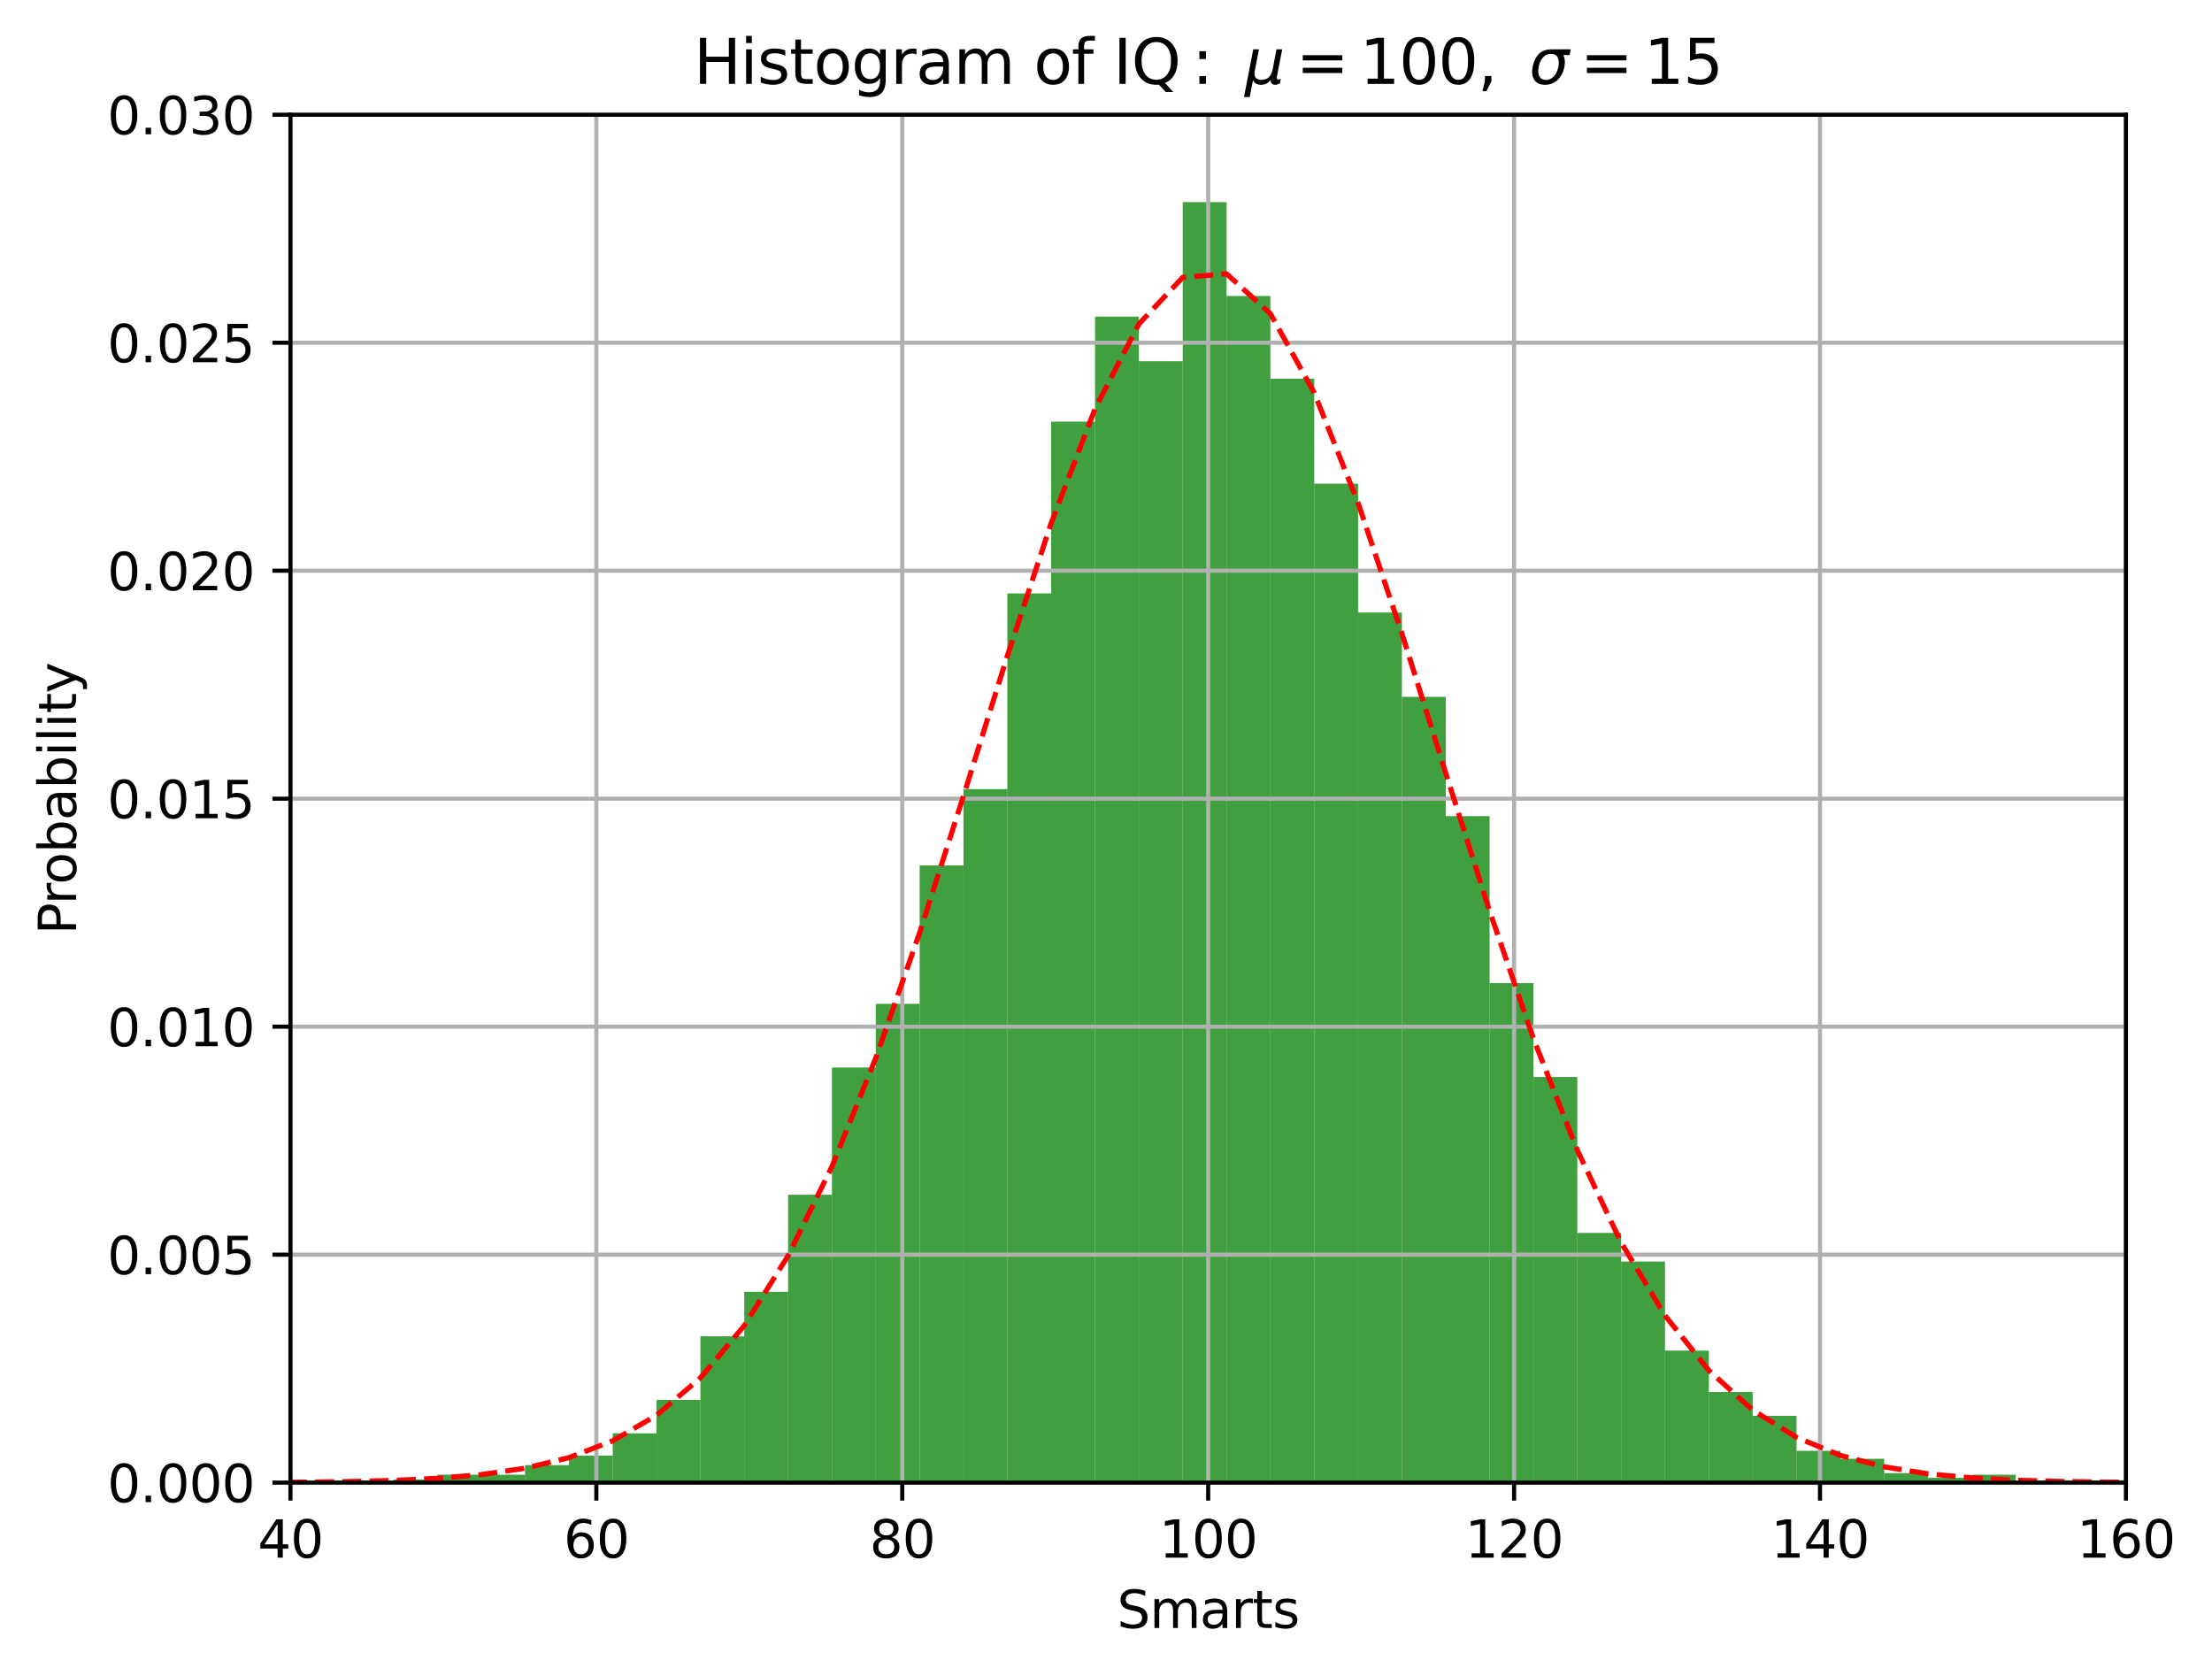 <?xml version="1.0" encoding="utf-8" standalone="no"?>
<!DOCTYPE svg PUBLIC "-//W3C//DTD SVG 1.1//EN"
  "http://www.w3.org/Graphics/SVG/1.1/DTD/svg11.dtd">
<svg xmlns:xlink="http://www.w3.org/1999/xlink" width="430.37pt" height="325.988pt" viewBox="0 0 430.37 325.988" xmlns="http://www.w3.org/2000/svg" version="1.1">
 <defs>
  <style type="text/css">*{stroke-linejoin: round; stroke-linecap: butt}</style>
 </defs>
 <g id="figure_1">
  <g id="patch_1">
   <path d="M 0 325.988 
L 430.37 325.988 
L 430.37 0 
L 0 0 
z
" style="fill: #ffffff"/>
  </g>
  <g id="axes_1">
   <g id="patch_2">
    <path d="M 56.506 288.432 
L 413.626 288.432 
L 413.626 22.32 
L 56.506 22.32 
z
" style="fill: #ffffff"/>
   </g>
   <g id="patch_3">
    <path d="M 8.316 288.432 
L 16.846 288.432 
L 16.846 288.123 
L 8.316 288.123 
z
" clip-path="url(#pd80fd04db5)" style="fill: #008000; opacity: 0.75"/>
   </g>
   <g id="patch_4">
    <path d="M 16.846 288.432 
L 25.377 288.432 
L 25.377 288.432 
L 16.846 288.432 
z
" clip-path="url(#pd80fd04db5)" style="fill: #008000; opacity: 0.75"/>
   </g>
   <g id="patch_5">
    <path d="M 25.377 288.432 
L 33.907 288.432 
L 33.907 288.432 
L 25.377 288.432 
z
" clip-path="url(#pd80fd04db5)" style="fill: #008000; opacity: 0.75"/>
   </g>
   <g id="patch_6">
    <path d="M 33.907 288.432 
L 42.438 288.432 
L 42.438 288.432 
L 33.907 288.432 
z
" clip-path="url(#pd80fd04db5)" style="fill: #008000; opacity: 0.75"/>
   </g>
   <g id="patch_7">
    <path d="M 42.438 288.432 
L 50.968 288.432 
L 50.968 288.432 
L 42.438 288.432 
z
" clip-path="url(#pd80fd04db5)" style="fill: #008000; opacity: 0.75"/>
   </g>
   <g id="patch_8">
    <path d="M 50.968 288.432 
L 59.499 288.432 
L 59.499 288.123 
L 50.968 288.123 
z
" clip-path="url(#pd80fd04db5)" style="fill: #008000; opacity: 0.75"/>
   </g>
   <g id="patch_9">
    <path d="M 59.499 288.432 
L 68.029 288.432 
L 68.029 288.432 
L 59.499 288.432 
z
" clip-path="url(#pd80fd04db5)" style="fill: #008000; opacity: 0.75"/>
   </g>
   <g id="patch_10">
    <path d="M 68.029 288.432 
L 76.56 288.432 
L 76.56 288.123 
L 68.029 288.123 
z
" clip-path="url(#pd80fd04db5)" style="fill: #008000; opacity: 0.75"/>
   </g>
   <g id="patch_11">
    <path d="M 76.56 288.432 
L 85.09 288.432 
L 85.09 287.813 
L 76.56 287.813 
z
" clip-path="url(#pd80fd04db5)" style="fill: #008000; opacity: 0.75"/>
   </g>
   <g id="patch_12">
    <path d="M 85.09 288.432 
L 93.621 288.432 
L 93.621 286.885 
L 85.09 286.885 
z
" clip-path="url(#pd80fd04db5)" style="fill: #008000; opacity: 0.75"/>
   </g>
   <g id="patch_13">
    <path d="M 93.621 288.432 
L 102.151 288.432 
L 102.151 286.885 
L 93.621 286.885 
z
" clip-path="url(#pd80fd04db5)" style="fill: #008000; opacity: 0.75"/>
   </g>
   <g id="patch_14">
    <path d="M 102.151 288.432 
L 110.682 288.432 
L 110.682 285.028 
L 102.151 285.028 
z
" clip-path="url(#pd80fd04db5)" style="fill: #008000; opacity: 0.75"/>
   </g>
   <g id="patch_15">
    <path d="M 110.682 288.432 
L 119.212 288.432 
L 119.212 283.171 
L 110.682 283.171 
z
" clip-path="url(#pd80fd04db5)" style="fill: #008000; opacity: 0.75"/>
   </g>
   <g id="patch_16">
    <path d="M 119.212 288.432 
L 127.743 288.432 
L 127.743 278.839 
L 119.212 278.839 
z
" clip-path="url(#pd80fd04db5)" style="fill: #008000; opacity: 0.75"/>
   </g>
   <g id="patch_17">
    <path d="M 127.743 288.432 
L 136.273 288.432 
L 136.273 272.34 
L 127.743 272.34 
z
" clip-path="url(#pd80fd04db5)" style="fill: #008000; opacity: 0.75"/>
   </g>
   <g id="patch_18">
    <path d="M 136.273 288.432 
L 144.804 288.432 
L 144.804 259.962 
L 136.273 259.962 
z
" clip-path="url(#pd80fd04db5)" style="fill: #008000; opacity: 0.75"/>
   </g>
   <g id="patch_19">
    <path d="M 144.804 288.432 
L 153.334 288.432 
L 153.334 251.297 
L 144.804 251.297 
z
" clip-path="url(#pd80fd04db5)" style="fill: #008000; opacity: 0.75"/>
   </g>
   <g id="patch_20">
    <path d="M 153.334 288.432 
L 161.865 288.432 
L 161.865 232.42 
L 153.334 232.42 
z
" clip-path="url(#pd80fd04db5)" style="fill: #008000; opacity: 0.75"/>
   </g>
   <g id="patch_21">
    <path d="M 161.865 288.432 
L 170.395 288.432 
L 170.395 207.664 
L 161.865 207.664 
z
" clip-path="url(#pd80fd04db5)" style="fill: #008000; opacity: 0.75"/>
   </g>
   <g id="patch_22">
    <path d="M 170.395 288.432 
L 178.926 288.432 
L 178.926 195.285 
L 170.395 195.285 
z
" clip-path="url(#pd80fd04db5)" style="fill: #008000; opacity: 0.75"/>
   </g>
   <g id="patch_23">
    <path d="M 178.926 288.432 
L 187.456 288.432 
L 187.456 168.363 
L 178.926 168.363 
z
" clip-path="url(#pd80fd04db5)" style="fill: #008000; opacity: 0.75"/>
   </g>
   <g id="patch_24">
    <path d="M 187.456 288.432 
L 195.987 288.432 
L 195.987 153.509 
L 187.456 153.509 
z
" clip-path="url(#pd80fd04db5)" style="fill: #008000; opacity: 0.75"/>
   </g>
   <g id="patch_25">
    <path d="M 195.987 288.432 
L 204.517 288.432 
L 204.517 115.445 
L 195.987 115.445 
z
" clip-path="url(#pd80fd04db5)" style="fill: #008000; opacity: 0.75"/>
   </g>
   <g id="patch_26">
    <path d="M 204.517 288.432 
L 213.048 288.432 
L 213.048 82.024 
L 204.517 82.024 
z
" clip-path="url(#pd80fd04db5)" style="fill: #008000; opacity: 0.75"/>
   </g>
   <g id="patch_27">
    <path d="M 213.048 288.432 
L 221.578 288.432 
L 221.578 61.6 
L 213.048 61.6 
z
" clip-path="url(#pd80fd04db5)" style="fill: #008000; opacity: 0.75"/>
   </g>
   <g id="patch_28">
    <path d="M 221.578 288.432 
L 230.109 288.432 
L 230.109 70.265 
L 221.578 70.265 
z
" clip-path="url(#pd80fd04db5)" style="fill: #008000; opacity: 0.75"/>
   </g>
   <g id="patch_29">
    <path d="M 230.109 288.432 
L 238.64 288.432 
L 238.64 39.319 
L 230.109 39.319 
z
" clip-path="url(#pd80fd04db5)" style="fill: #008000; opacity: 0.75"/>
   </g>
   <g id="patch_30">
    <path d="M 238.64 288.432 
L 247.17 288.432 
L 247.17 57.577 
L 238.64 57.577 
z
" clip-path="url(#pd80fd04db5)" style="fill: #008000; opacity: 0.75"/>
   </g>
   <g id="patch_31">
    <path d="M 247.17 288.432 
L 255.701 288.432 
L 255.701 73.669 
L 247.17 73.669 
z
" clip-path="url(#pd80fd04db5)" style="fill: #008000; opacity: 0.75"/>
   </g>
   <g id="patch_32">
    <path d="M 255.701 288.432 
L 264.231 288.432 
L 264.231 94.093 
L 255.701 94.093 
z
" clip-path="url(#pd80fd04db5)" style="fill: #008000; opacity: 0.75"/>
   </g>
   <g id="patch_33">
    <path d="M 264.231 288.432 
L 272.762 288.432 
L 272.762 119.159 
L 264.231 119.159 
z
" clip-path="url(#pd80fd04db5)" style="fill: #008000; opacity: 0.75"/>
   </g>
   <g id="patch_34">
    <path d="M 272.762 288.432 
L 281.292 288.432 
L 281.292 135.56 
L 272.762 135.56 
z
" clip-path="url(#pd80fd04db5)" style="fill: #008000; opacity: 0.75"/>
   </g>
   <g id="patch_35">
    <path d="M 281.292 288.432 
L 289.823 288.432 
L 289.823 158.769 
L 281.292 158.769 
z
" clip-path="url(#pd80fd04db5)" style="fill: #008000; opacity: 0.75"/>
   </g>
   <g id="patch_36">
    <path d="M 289.823 288.432 
L 298.353 288.432 
L 298.353 191.262 
L 289.823 191.262 
z
" clip-path="url(#pd80fd04db5)" style="fill: #008000; opacity: 0.75"/>
   </g>
   <g id="patch_37">
    <path d="M 298.353 288.432 
L 306.884 288.432 
L 306.884 209.52 
L 298.353 209.52 
z
" clip-path="url(#pd80fd04db5)" style="fill: #008000; opacity: 0.75"/>
   </g>
   <g id="patch_38">
    <path d="M 306.884 288.432 
L 315.414 288.432 
L 315.414 239.847 
L 306.884 239.847 
z
" clip-path="url(#pd80fd04db5)" style="fill: #008000; opacity: 0.75"/>
   </g>
   <g id="patch_39">
    <path d="M 315.414 288.432 
L 323.945 288.432 
L 323.945 245.417 
L 315.414 245.417 
z
" clip-path="url(#pd80fd04db5)" style="fill: #008000; opacity: 0.75"/>
   </g>
   <g id="patch_40">
    <path d="M 323.945 288.432 
L 332.475 288.432 
L 332.475 262.747 
L 323.945 262.747 
z
" clip-path="url(#pd80fd04db5)" style="fill: #008000; opacity: 0.75"/>
   </g>
   <g id="patch_41">
    <path d="M 332.475 288.432 
L 341.006 288.432 
L 341.006 270.793 
L 332.475 270.793 
z
" clip-path="url(#pd80fd04db5)" style="fill: #008000; opacity: 0.75"/>
   </g>
   <g id="patch_42">
    <path d="M 341.006 288.432 
L 349.536 288.432 
L 349.536 275.435 
L 341.006 275.435 
z
" clip-path="url(#pd80fd04db5)" style="fill: #008000; opacity: 0.75"/>
   </g>
   <g id="patch_43">
    <path d="M 349.536 288.432 
L 358.067 288.432 
L 358.067 282.243 
L 349.536 282.243 
z
" clip-path="url(#pd80fd04db5)" style="fill: #008000; opacity: 0.75"/>
   </g>
   <g id="patch_44">
    <path d="M 358.067 288.432 
L 366.597 288.432 
L 366.597 283.79 
L 358.067 283.79 
z
" clip-path="url(#pd80fd04db5)" style="fill: #008000; opacity: 0.75"/>
   </g>
   <g id="patch_45">
    <path d="M 366.597 288.432 
L 375.128 288.432 
L 375.128 286.575 
L 366.597 286.575 
z
" clip-path="url(#pd80fd04db5)" style="fill: #008000; opacity: 0.75"/>
   </g>
   <g id="patch_46">
    <path d="M 375.128 288.432 
L 383.658 288.432 
L 383.658 287.504 
L 375.128 287.504 
z
" clip-path="url(#pd80fd04db5)" style="fill: #008000; opacity: 0.75"/>
   </g>
   <g id="patch_47">
    <path d="M 383.658 288.432 
L 392.189 288.432 
L 392.189 286.885 
L 383.658 286.885 
z
" clip-path="url(#pd80fd04db5)" style="fill: #008000; opacity: 0.75"/>
   </g>
   <g id="patch_48">
    <path d="M 392.189 288.432 
L 400.719 288.432 
L 400.719 288.432 
L 392.189 288.432 
z
" clip-path="url(#pd80fd04db5)" style="fill: #008000; opacity: 0.75"/>
   </g>
   <g id="patch_49">
    <path d="M 400.719 288.432 
L 409.25 288.432 
L 409.25 288.123 
L 400.719 288.123 
z
" clip-path="url(#pd80fd04db5)" style="fill: #008000; opacity: 0.75"/>
   </g>
   <g id="patch_50">
    <path d="M 409.25 288.432 
L 417.78 288.432 
L 417.78 288.432 
L 409.25 288.432 
z
" clip-path="url(#pd80fd04db5)" style="fill: #008000; opacity: 0.75"/>
   </g>
   <g id="patch_51">
    <path d="M 417.78 288.432 
L 426.311 288.432 
L 426.311 288.432 
L 417.78 288.432 
z
" clip-path="url(#pd80fd04db5)" style="fill: #008000; opacity: 0.75"/>
   </g>
   <g id="patch_52">
    <path d="M 426.311 288.432 
L 434.841 288.432 
L 434.841 288.123 
L 426.311 288.123 
z
" clip-path="url(#pd80fd04db5)" style="fill: #008000; opacity: 0.75"/>
   </g>
   <g id="matplotlib.axis_1">
    <g id="xtick_1">
     <g id="line2d_1">
      <path d="M 56.506 288.432 
L 56.506 22.32 
" clip-path="url(#pd80fd04db5)" style="fill: none; stroke: #b0b0b0; stroke-width: 0.8; stroke-linecap: square"/>
     </g>
     <g id="line2d_2">
      <defs>
       <path id="mbbddb36367" d="M 0 0 
L 0 3.5 
" style="stroke: #000000; stroke-width: 0.8"/>
      </defs>
      <g>
       <use xlink:href="#mbbddb36367" x="56.506" y="288.432" style="stroke: #000000; stroke-width: 0.8"/>
      </g>
     </g>
     <g id="text_1">
      <!-- 40 -->
      <g transform="translate(50.144 303.03) scale(0.1 -0.1)">
       <defs>
        <path id="DejaVuSans-34" d="M 2419 4116 
L 825 1625 
L 2419 1625 
L 2419 4116 
z
M 2253 4666 
L 3047 4666 
L 3047 1625 
L 3713 1625 
L 3713 1100 
L 3047 1100 
L 3047 0 
L 2419 0 
L 2419 1100 
L 313 1100 
L 313 1709 
L 2253 4666 
z
" transform="scale(0.016)"/>
        <path id="DejaVuSans-30" d="M 2034 4250 
Q 1547 4250 1301 3770 
Q 1056 3291 1056 2328 
Q 1056 1369 1301 889 
Q 1547 409 2034 409 
Q 2525 409 2770 889 
Q 3016 1369 3016 2328 
Q 3016 3291 2770 3770 
Q 2525 4250 2034 4250 
z
M 2034 4750 
Q 2819 4750 3233 4129 
Q 3647 3509 3647 2328 
Q 3647 1150 3233 529 
Q 2819 -91 2034 -91 
Q 1250 -91 836 529 
Q 422 1150 422 2328 
Q 422 3509 836 4129 
Q 1250 4750 2034 4750 
z
" transform="scale(0.016)"/>
       </defs>
       <use xlink:href="#DejaVuSans-34"/>
       <use xlink:href="#DejaVuSans-30" x="63.623"/>
      </g>
     </g>
    </g>
    <g id="xtick_2">
     <g id="line2d_3">
      <path d="M 116.026 288.432 
L 116.026 22.32 
" clip-path="url(#pd80fd04db5)" style="fill: none; stroke: #b0b0b0; stroke-width: 0.8; stroke-linecap: square"/>
     </g>
     <g id="line2d_4">
      <g>
       <use xlink:href="#mbbddb36367" x="116.026" y="288.432" style="stroke: #000000; stroke-width: 0.8"/>
      </g>
     </g>
     <g id="text_2">
      <!-- 60 -->
      <g transform="translate(109.664 303.03) scale(0.1 -0.1)">
       <defs>
        <path id="DejaVuSans-36" d="M 2113 2584 
Q 1688 2584 1439 2293 
Q 1191 2003 1191 1497 
Q 1191 994 1439 701 
Q 1688 409 2113 409 
Q 2538 409 2786 701 
Q 3034 994 3034 1497 
Q 3034 2003 2786 2293 
Q 2538 2584 2113 2584 
z
M 3366 4563 
L 3366 3988 
Q 3128 4100 2886 4159 
Q 2644 4219 2406 4219 
Q 1781 4219 1451 3797 
Q 1122 3375 1075 2522 
Q 1259 2794 1537 2939 
Q 1816 3084 2150 3084 
Q 2853 3084 3261 2657 
Q 3669 2231 3669 1497 
Q 3669 778 3244 343 
Q 2819 -91 2113 -91 
Q 1303 -91 875 529 
Q 447 1150 447 2328 
Q 447 3434 972 4092 
Q 1497 4750 2381 4750 
Q 2619 4750 2861 4703 
Q 3103 4656 3366 4563 
z
" transform="scale(0.016)"/>
       </defs>
       <use xlink:href="#DejaVuSans-36"/>
       <use xlink:href="#DejaVuSans-30" x="63.623"/>
      </g>
     </g>
    </g>
    <g id="xtick_3">
     <g id="line2d_5">
      <path d="M 175.546 288.432 
L 175.546 22.32 
" clip-path="url(#pd80fd04db5)" style="fill: none; stroke: #b0b0b0; stroke-width: 0.8; stroke-linecap: square"/>
     </g>
     <g id="line2d_6">
      <g>
       <use xlink:href="#mbbddb36367" x="175.546" y="288.432" style="stroke: #000000; stroke-width: 0.8"/>
      </g>
     </g>
     <g id="text_3">
      <!-- 80 -->
      <g transform="translate(169.184 303.03) scale(0.1 -0.1)">
       <defs>
        <path id="DejaVuSans-38" d="M 2034 2216 
Q 1584 2216 1326 1975 
Q 1069 1734 1069 1313 
Q 1069 891 1326 650 
Q 1584 409 2034 409 
Q 2484 409 2743 651 
Q 3003 894 3003 1313 
Q 3003 1734 2745 1975 
Q 2488 2216 2034 2216 
z
M 1403 2484 
Q 997 2584 770 2862 
Q 544 3141 544 3541 
Q 544 4100 942 4425 
Q 1341 4750 2034 4750 
Q 2731 4750 3128 4425 
Q 3525 4100 3525 3541 
Q 3525 3141 3298 2862 
Q 3072 2584 2669 2484 
Q 3125 2378 3379 2068 
Q 3634 1759 3634 1313 
Q 3634 634 3220 271 
Q 2806 -91 2034 -91 
Q 1263 -91 848 271 
Q 434 634 434 1313 
Q 434 1759 690 2068 
Q 947 2378 1403 2484 
z
M 1172 3481 
Q 1172 3119 1398 2916 
Q 1625 2713 2034 2713 
Q 2441 2713 2670 2916 
Q 2900 3119 2900 3481 
Q 2900 3844 2670 4047 
Q 2441 4250 2034 4250 
Q 1625 4250 1398 4047 
Q 1172 3844 1172 3481 
z
" transform="scale(0.016)"/>
       </defs>
       <use xlink:href="#DejaVuSans-38"/>
       <use xlink:href="#DejaVuSans-30" x="63.623"/>
      </g>
     </g>
    </g>
    <g id="xtick_4">
     <g id="line2d_7">
      <path d="M 235.066 288.432 
L 235.066 22.32 
" clip-path="url(#pd80fd04db5)" style="fill: none; stroke: #b0b0b0; stroke-width: 0.8; stroke-linecap: square"/>
     </g>
     <g id="line2d_8">
      <g>
       <use xlink:href="#mbbddb36367" x="235.066" y="288.432" style="stroke: #000000; stroke-width: 0.8"/>
      </g>
     </g>
     <g id="text_4">
      <!-- 100 -->
      <g transform="translate(225.523 303.03) scale(0.1 -0.1)">
       <defs>
        <path id="DejaVuSans-31" d="M 794 531 
L 1825 531 
L 1825 4091 
L 703 3866 
L 703 4441 
L 1819 4666 
L 2450 4666 
L 2450 531 
L 3481 531 
L 3481 0 
L 794 0 
L 794 531 
z
" transform="scale(0.016)"/>
       </defs>
       <use xlink:href="#DejaVuSans-31"/>
       <use xlink:href="#DejaVuSans-30" x="63.623"/>
       <use xlink:href="#DejaVuSans-30" x="127.246"/>
      </g>
     </g>
    </g>
    <g id="xtick_5">
     <g id="line2d_9">
      <path d="M 294.586 288.432 
L 294.586 22.32 
" clip-path="url(#pd80fd04db5)" style="fill: none; stroke: #b0b0b0; stroke-width: 0.8; stroke-linecap: square"/>
     </g>
     <g id="line2d_10">
      <g>
       <use xlink:href="#mbbddb36367" x="294.586" y="288.432" style="stroke: #000000; stroke-width: 0.8"/>
      </g>
     </g>
     <g id="text_5">
      <!-- 120 -->
      <g transform="translate(285.043 303.03) scale(0.1 -0.1)">
       <defs>
        <path id="DejaVuSans-32" d="M 1228 531 
L 3431 531 
L 3431 0 
L 469 0 
L 469 531 
Q 828 903 1448 1529 
Q 2069 2156 2228 2338 
Q 2531 2678 2651 2914 
Q 2772 3150 2772 3378 
Q 2772 3750 2511 3984 
Q 2250 4219 1831 4219 
Q 1534 4219 1204 4116 
Q 875 4013 500 3803 
L 500 4441 
Q 881 4594 1212 4672 
Q 1544 4750 1819 4750 
Q 2544 4750 2975 4387 
Q 3406 4025 3406 3419 
Q 3406 3131 3298 2873 
Q 3191 2616 2906 2266 
Q 2828 2175 2409 1742 
Q 1991 1309 1228 531 
z
" transform="scale(0.016)"/>
       </defs>
       <use xlink:href="#DejaVuSans-31"/>
       <use xlink:href="#DejaVuSans-32" x="63.623"/>
       <use xlink:href="#DejaVuSans-30" x="127.246"/>
      </g>
     </g>
    </g>
    <g id="xtick_6">
     <g id="line2d_11">
      <path d="M 354.106 288.432 
L 354.106 22.32 
" clip-path="url(#pd80fd04db5)" style="fill: none; stroke: #b0b0b0; stroke-width: 0.8; stroke-linecap: square"/>
     </g>
     <g id="line2d_12">
      <g>
       <use xlink:href="#mbbddb36367" x="354.106" y="288.432" style="stroke: #000000; stroke-width: 0.8"/>
      </g>
     </g>
     <g id="text_6">
      <!-- 140 -->
      <g transform="translate(344.562 303.03) scale(0.1 -0.1)">
       <use xlink:href="#DejaVuSans-31"/>
       <use xlink:href="#DejaVuSans-34" x="63.623"/>
       <use xlink:href="#DejaVuSans-30" x="127.246"/>
      </g>
     </g>
    </g>
    <g id="xtick_7">
     <g id="line2d_13">
      <path d="M 413.626 288.432 
L 413.626 22.32 
" clip-path="url(#pd80fd04db5)" style="fill: none; stroke: #b0b0b0; stroke-width: 0.8; stroke-linecap: square"/>
     </g>
     <g id="line2d_14">
      <g>
       <use xlink:href="#mbbddb36367" x="413.626" y="288.432" style="stroke: #000000; stroke-width: 0.8"/>
      </g>
     </g>
     <g id="text_7">
      <!-- 160 -->
      <g transform="translate(404.082 303.03) scale(0.1 -0.1)">
       <use xlink:href="#DejaVuSans-31"/>
       <use xlink:href="#DejaVuSans-36" x="63.623"/>
       <use xlink:href="#DejaVuSans-30" x="127.246"/>
      </g>
     </g>
    </g>
    <g id="text_8">
     <!-- Smarts -->
     <g transform="translate(217.337 316.709) scale(0.1 -0.1)">
      <defs>
       <path id="DejaVuSans-53" d="M 3425 4513 
L 3425 3897 
Q 3066 4069 2747 4153 
Q 2428 4238 2131 4238 
Q 1616 4238 1336 4038 
Q 1056 3838 1056 3469 
Q 1056 3159 1242 3001 
Q 1428 2844 1947 2747 
L 2328 2669 
Q 3034 2534 3370 2195 
Q 3706 1856 3706 1288 
Q 3706 609 3251 259 
Q 2797 -91 1919 -91 
Q 1588 -91 1214 -16 
Q 841 59 441 206 
L 441 856 
Q 825 641 1194 531 
Q 1563 422 1919 422 
Q 2459 422 2753 634 
Q 3047 847 3047 1241 
Q 3047 1584 2836 1778 
Q 2625 1972 2144 2069 
L 1759 2144 
Q 1053 2284 737 2584 
Q 422 2884 422 3419 
Q 422 4038 858 4394 
Q 1294 4750 2059 4750 
Q 2388 4750 2728 4690 
Q 3069 4631 3425 4513 
z
" transform="scale(0.016)"/>
       <path id="DejaVuSans-6d" d="M 3328 2828 
Q 3544 3216 3844 3400 
Q 4144 3584 4550 3584 
Q 5097 3584 5394 3201 
Q 5691 2819 5691 2113 
L 5691 0 
L 5113 0 
L 5113 2094 
Q 5113 2597 4934 2840 
Q 4756 3084 4391 3084 
Q 3944 3084 3684 2787 
Q 3425 2491 3425 1978 
L 3425 0 
L 2847 0 
L 2847 2094 
Q 2847 2600 2669 2842 
Q 2491 3084 2119 3084 
Q 1678 3084 1418 2786 
Q 1159 2488 1159 1978 
L 1159 0 
L 581 0 
L 581 3500 
L 1159 3500 
L 1159 2956 
Q 1356 3278 1631 3431 
Q 1906 3584 2284 3584 
Q 2666 3584 2933 3390 
Q 3200 3197 3328 2828 
z
" transform="scale(0.016)"/>
       <path id="DejaVuSans-61" d="M 2194 1759 
Q 1497 1759 1228 1600 
Q 959 1441 959 1056 
Q 959 750 1161 570 
Q 1363 391 1709 391 
Q 2188 391 2477 730 
Q 2766 1069 2766 1631 
L 2766 1759 
L 2194 1759 
z
M 3341 1997 
L 3341 0 
L 2766 0 
L 2766 531 
Q 2569 213 2275 61 
Q 1981 -91 1556 -91 
Q 1019 -91 701 211 
Q 384 513 384 1019 
Q 384 1609 779 1909 
Q 1175 2209 1959 2209 
L 2766 2209 
L 2766 2266 
Q 2766 2663 2505 2880 
Q 2244 3097 1772 3097 
Q 1472 3097 1187 3025 
Q 903 2953 641 2809 
L 641 3341 
Q 956 3463 1253 3523 
Q 1550 3584 1831 3584 
Q 2591 3584 2966 3190 
Q 3341 2797 3341 1997 
z
" transform="scale(0.016)"/>
       <path id="DejaVuSans-72" d="M 2631 2963 
Q 2534 3019 2420 3045 
Q 2306 3072 2169 3072 
Q 1681 3072 1420 2755 
Q 1159 2438 1159 1844 
L 1159 0 
L 581 0 
L 581 3500 
L 1159 3500 
L 1159 2956 
Q 1341 3275 1631 3429 
Q 1922 3584 2338 3584 
Q 2397 3584 2469 3576 
Q 2541 3569 2628 3553 
L 2631 2963 
z
" transform="scale(0.016)"/>
       <path id="DejaVuSans-74" d="M 1172 4494 
L 1172 3500 
L 2356 3500 
L 2356 3053 
L 1172 3053 
L 1172 1153 
Q 1172 725 1289 603 
Q 1406 481 1766 481 
L 2356 481 
L 2356 0 
L 1766 0 
Q 1100 0 847 248 
Q 594 497 594 1153 
L 594 3053 
L 172 3053 
L 172 3500 
L 594 3500 
L 594 4494 
L 1172 4494 
z
" transform="scale(0.016)"/>
       <path id="DejaVuSans-73" d="M 2834 3397 
L 2834 2853 
Q 2591 2978 2328 3040 
Q 2066 3103 1784 3103 
Q 1356 3103 1142 2972 
Q 928 2841 928 2578 
Q 928 2378 1081 2264 
Q 1234 2150 1697 2047 
L 1894 2003 
Q 2506 1872 2764 1633 
Q 3022 1394 3022 966 
Q 3022 478 2636 193 
Q 2250 -91 1575 -91 
Q 1294 -91 989 -36 
Q 684 19 347 128 
L 347 722 
Q 666 556 975 473 
Q 1284 391 1588 391 
Q 1994 391 2212 530 
Q 2431 669 2431 922 
Q 2431 1156 2273 1281 
Q 2116 1406 1581 1522 
L 1381 1569 
Q 847 1681 609 1914 
Q 372 2147 372 2553 
Q 372 3047 722 3315 
Q 1072 3584 1716 3584 
Q 2034 3584 2315 3537 
Q 2597 3491 2834 3397 
z
" transform="scale(0.016)"/>
      </defs>
      <use xlink:href="#DejaVuSans-53"/>
      <use xlink:href="#DejaVuSans-6d" x="63.477"/>
      <use xlink:href="#DejaVuSans-61" x="160.889"/>
      <use xlink:href="#DejaVuSans-72" x="222.168"/>
      <use xlink:href="#DejaVuSans-74" x="263.281"/>
      <use xlink:href="#DejaVuSans-73" x="302.49"/>
     </g>
    </g>
   </g>
   <g id="matplotlib.axis_2">
    <g id="ytick_1">
     <g id="line2d_15">
      <path d="M 56.506 288.432 
L 413.626 288.432 
" clip-path="url(#pd80fd04db5)" style="fill: none; stroke: #b0b0b0; stroke-width: 0.8; stroke-linecap: square"/>
     </g>
     <g id="line2d_16">
      <defs>
       <path id="mddb82d3ddd" d="M 0 0 
L -3.5 0 
" style="stroke: #000000; stroke-width: 0.8"/>
      </defs>
      <g>
       <use xlink:href="#mddb82d3ddd" x="56.506" y="288.432" style="stroke: #000000; stroke-width: 0.8"/>
      </g>
     </g>
     <g id="text_9">
      <!-- 0.000 -->
      <g transform="translate(20.878 292.231) scale(0.1 -0.1)">
       <defs>
        <path id="DejaVuSans-2e" d="M 684 794 
L 1344 794 
L 1344 0 
L 684 0 
L 684 794 
z
" transform="scale(0.016)"/>
       </defs>
       <use xlink:href="#DejaVuSans-30"/>
       <use xlink:href="#DejaVuSans-2e" x="63.623"/>
       <use xlink:href="#DejaVuSans-30" x="95.41"/>
       <use xlink:href="#DejaVuSans-30" x="159.033"/>
       <use xlink:href="#DejaVuSans-30" x="222.656"/>
      </g>
     </g>
    </g>
    <g id="ytick_2">
     <g id="line2d_17">
      <path d="M 56.506 244.08 
L 413.626 244.08 
" clip-path="url(#pd80fd04db5)" style="fill: none; stroke: #b0b0b0; stroke-width: 0.8; stroke-linecap: square"/>
     </g>
     <g id="line2d_18">
      <g>
       <use xlink:href="#mddb82d3ddd" x="56.506" y="244.08" style="stroke: #000000; stroke-width: 0.8"/>
      </g>
     </g>
     <g id="text_10">
      <!-- 0.005 -->
      <g transform="translate(20.878 247.879) scale(0.1 -0.1)">
       <defs>
        <path id="DejaVuSans-35" d="M 691 4666 
L 3169 4666 
L 3169 4134 
L 1269 4134 
L 1269 2991 
Q 1406 3038 1543 3061 
Q 1681 3084 1819 3084 
Q 2600 3084 3056 2656 
Q 3513 2228 3513 1497 
Q 3513 744 3044 326 
Q 2575 -91 1722 -91 
Q 1428 -91 1123 -41 
Q 819 9 494 109 
L 494 744 
Q 775 591 1075 516 
Q 1375 441 1709 441 
Q 2250 441 2565 725 
Q 2881 1009 2881 1497 
Q 2881 1984 2565 2268 
Q 2250 2553 1709 2553 
Q 1456 2553 1204 2497 
Q 953 2441 691 2322 
L 691 4666 
z
" transform="scale(0.016)"/>
       </defs>
       <use xlink:href="#DejaVuSans-30"/>
       <use xlink:href="#DejaVuSans-2e" x="63.623"/>
       <use xlink:href="#DejaVuSans-30" x="95.41"/>
       <use xlink:href="#DejaVuSans-30" x="159.033"/>
       <use xlink:href="#DejaVuSans-35" x="222.656"/>
      </g>
     </g>
    </g>
    <g id="ytick_3">
     <g id="line2d_19">
      <path d="M 56.506 199.728 
L 413.626 199.728 
" clip-path="url(#pd80fd04db5)" style="fill: none; stroke: #b0b0b0; stroke-width: 0.8; stroke-linecap: square"/>
     </g>
     <g id="line2d_20">
      <g>
       <use xlink:href="#mddb82d3ddd" x="56.506" y="199.728" style="stroke: #000000; stroke-width: 0.8"/>
      </g>
     </g>
     <g id="text_11">
      <!-- 0.010 -->
      <g transform="translate(20.878 203.527) scale(0.1 -0.1)">
       <use xlink:href="#DejaVuSans-30"/>
       <use xlink:href="#DejaVuSans-2e" x="63.623"/>
       <use xlink:href="#DejaVuSans-30" x="95.41"/>
       <use xlink:href="#DejaVuSans-31" x="159.033"/>
       <use xlink:href="#DejaVuSans-30" x="222.656"/>
      </g>
     </g>
    </g>
    <g id="ytick_4">
     <g id="line2d_21">
      <path d="M 56.506 155.376 
L 413.626 155.376 
" clip-path="url(#pd80fd04db5)" style="fill: none; stroke: #b0b0b0; stroke-width: 0.8; stroke-linecap: square"/>
     </g>
     <g id="line2d_22">
      <g>
       <use xlink:href="#mddb82d3ddd" x="56.506" y="155.376" style="stroke: #000000; stroke-width: 0.8"/>
      </g>
     </g>
     <g id="text_12">
      <!-- 0.015 -->
      <g transform="translate(20.878 159.175) scale(0.1 -0.1)">
       <use xlink:href="#DejaVuSans-30"/>
       <use xlink:href="#DejaVuSans-2e" x="63.623"/>
       <use xlink:href="#DejaVuSans-30" x="95.41"/>
       <use xlink:href="#DejaVuSans-31" x="159.033"/>
       <use xlink:href="#DejaVuSans-35" x="222.656"/>
      </g>
     </g>
    </g>
    <g id="ytick_5">
     <g id="line2d_23">
      <path d="M 56.506 111.024 
L 413.626 111.024 
" clip-path="url(#pd80fd04db5)" style="fill: none; stroke: #b0b0b0; stroke-width: 0.8; stroke-linecap: square"/>
     </g>
     <g id="line2d_24">
      <g>
       <use xlink:href="#mddb82d3ddd" x="56.506" y="111.024" style="stroke: #000000; stroke-width: 0.8"/>
      </g>
     </g>
     <g id="text_13">
      <!-- 0.020 -->
      <g transform="translate(20.878 114.823) scale(0.1 -0.1)">
       <use xlink:href="#DejaVuSans-30"/>
       <use xlink:href="#DejaVuSans-2e" x="63.623"/>
       <use xlink:href="#DejaVuSans-30" x="95.41"/>
       <use xlink:href="#DejaVuSans-32" x="159.033"/>
       <use xlink:href="#DejaVuSans-30" x="222.656"/>
      </g>
     </g>
    </g>
    <g id="ytick_6">
     <g id="line2d_25">
      <path d="M 56.506 66.672 
L 413.626 66.672 
" clip-path="url(#pd80fd04db5)" style="fill: none; stroke: #b0b0b0; stroke-width: 0.8; stroke-linecap: square"/>
     </g>
     <g id="line2d_26">
      <g>
       <use xlink:href="#mddb82d3ddd" x="56.506" y="66.672" style="stroke: #000000; stroke-width: 0.8"/>
      </g>
     </g>
     <g id="text_14">
      <!-- 0.025 -->
      <g transform="translate(20.878 70.471) scale(0.1 -0.1)">
       <use xlink:href="#DejaVuSans-30"/>
       <use xlink:href="#DejaVuSans-2e" x="63.623"/>
       <use xlink:href="#DejaVuSans-30" x="95.41"/>
       <use xlink:href="#DejaVuSans-32" x="159.033"/>
       <use xlink:href="#DejaVuSans-35" x="222.656"/>
      </g>
     </g>
    </g>
    <g id="ytick_7">
     <g id="line2d_27">
      <path d="M 56.506 22.32 
L 413.626 22.32 
" clip-path="url(#pd80fd04db5)" style="fill: none; stroke: #b0b0b0; stroke-width: 0.8; stroke-linecap: square"/>
     </g>
     <g id="line2d_28">
      <g>
       <use xlink:href="#mddb82d3ddd" x="56.506" y="22.32" style="stroke: #000000; stroke-width: 0.8"/>
      </g>
     </g>
     <g id="text_15">
      <!-- 0.030 -->
      <g transform="translate(20.878 26.119) scale(0.1 -0.1)">
       <defs>
        <path id="DejaVuSans-33" d="M 2597 2516 
Q 3050 2419 3304 2112 
Q 3559 1806 3559 1356 
Q 3559 666 3084 287 
Q 2609 -91 1734 -91 
Q 1441 -91 1130 -33 
Q 819 25 488 141 
L 488 750 
Q 750 597 1062 519 
Q 1375 441 1716 441 
Q 2309 441 2620 675 
Q 2931 909 2931 1356 
Q 2931 1769 2642 2001 
Q 2353 2234 1838 2234 
L 1294 2234 
L 1294 2753 
L 1863 2753 
Q 2328 2753 2575 2939 
Q 2822 3125 2822 3475 
Q 2822 3834 2567 4026 
Q 2313 4219 1838 4219 
Q 1578 4219 1281 4162 
Q 984 4106 628 3988 
L 628 4550 
Q 988 4650 1302 4700 
Q 1616 4750 1894 4750 
Q 2613 4750 3031 4423 
Q 3450 4097 3450 3541 
Q 3450 3153 3228 2886 
Q 3006 2619 2597 2516 
z
" transform="scale(0.016)"/>
       </defs>
       <use xlink:href="#DejaVuSans-30"/>
       <use xlink:href="#DejaVuSans-2e" x="63.623"/>
       <use xlink:href="#DejaVuSans-30" x="95.41"/>
       <use xlink:href="#DejaVuSans-33" x="159.033"/>
       <use xlink:href="#DejaVuSans-30" x="222.656"/>
      </g>
     </g>
    </g>
    <g id="text_16">
     <!-- Probability -->
     <g transform="translate(14.798 181.805) rotate(-90) scale(0.1 -0.1)">
      <defs>
       <path id="DejaVuSans-50" d="M 1259 4147 
L 1259 2394 
L 2053 2394 
Q 2494 2394 2734 2622 
Q 2975 2850 2975 3272 
Q 2975 3691 2734 3919 
Q 2494 4147 2053 4147 
L 1259 4147 
z
M 628 4666 
L 2053 4666 
Q 2838 4666 3239 4311 
Q 3641 3956 3641 3272 
Q 3641 2581 3239 2228 
Q 2838 1875 2053 1875 
L 1259 1875 
L 1259 0 
L 628 0 
L 628 4666 
z
" transform="scale(0.016)"/>
       <path id="DejaVuSans-6f" d="M 1959 3097 
Q 1497 3097 1228 2736 
Q 959 2375 959 1747 
Q 959 1119 1226 758 
Q 1494 397 1959 397 
Q 2419 397 2687 759 
Q 2956 1122 2956 1747 
Q 2956 2369 2687 2733 
Q 2419 3097 1959 3097 
z
M 1959 3584 
Q 2709 3584 3137 3096 
Q 3566 2609 3566 1747 
Q 3566 888 3137 398 
Q 2709 -91 1959 -91 
Q 1206 -91 779 398 
Q 353 888 353 1747 
Q 353 2609 779 3096 
Q 1206 3584 1959 3584 
z
" transform="scale(0.016)"/>
       <path id="DejaVuSans-62" d="M 3116 1747 
Q 3116 2381 2855 2742 
Q 2594 3103 2138 3103 
Q 1681 3103 1420 2742 
Q 1159 2381 1159 1747 
Q 1159 1113 1420 752 
Q 1681 391 2138 391 
Q 2594 391 2855 752 
Q 3116 1113 3116 1747 
z
M 1159 2969 
Q 1341 3281 1617 3432 
Q 1894 3584 2278 3584 
Q 2916 3584 3314 3078 
Q 3713 2572 3713 1747 
Q 3713 922 3314 415 
Q 2916 -91 2278 -91 
Q 1894 -91 1617 61 
Q 1341 213 1159 525 
L 1159 0 
L 581 0 
L 581 4863 
L 1159 4863 
L 1159 2969 
z
" transform="scale(0.016)"/>
       <path id="DejaVuSans-69" d="M 603 3500 
L 1178 3500 
L 1178 0 
L 603 0 
L 603 3500 
z
M 603 4863 
L 1178 4863 
L 1178 4134 
L 603 4134 
L 603 4863 
z
" transform="scale(0.016)"/>
       <path id="DejaVuSans-6c" d="M 603 4863 
L 1178 4863 
L 1178 0 
L 603 0 
L 603 4863 
z
" transform="scale(0.016)"/>
       <path id="DejaVuSans-79" d="M 2059 -325 
Q 1816 -950 1584 -1140 
Q 1353 -1331 966 -1331 
L 506 -1331 
L 506 -850 
L 844 -850 
Q 1081 -850 1212 -737 
Q 1344 -625 1503 -206 
L 1606 56 
L 191 3500 
L 800 3500 
L 1894 763 
L 2988 3500 
L 3597 3500 
L 2059 -325 
z
" transform="scale(0.016)"/>
      </defs>
      <use xlink:href="#DejaVuSans-50"/>
      <use xlink:href="#DejaVuSans-72" x="58.553"/>
      <use xlink:href="#DejaVuSans-6f" x="97.416"/>
      <use xlink:href="#DejaVuSans-62" x="158.598"/>
      <use xlink:href="#DejaVuSans-61" x="222.074"/>
      <use xlink:href="#DejaVuSans-62" x="283.354"/>
      <use xlink:href="#DejaVuSans-69" x="346.83"/>
      <use xlink:href="#DejaVuSans-6c" x="374.613"/>
      <use xlink:href="#DejaVuSans-69" x="402.396"/>
      <use xlink:href="#DejaVuSans-74" x="430.18"/>
      <use xlink:href="#DejaVuSans-79" x="469.389"/>
     </g>
    </g>
   </g>
   <g id="line2d_29">
    <path d="M 8.316 288.431 
L 16.846 288.43 
L 25.377 288.428 
L 33.907 288.423 
L 42.438 288.411 
L 50.968 288.384 
L 59.499 288.329 
L 68.029 288.217 
L 76.56 288.001 
L 85.09 287.597 
L 93.621 286.874 
L 102.151 285.629 
L 110.682 283.57 
L 119.212 280.301 
L 127.743 275.322 
L 136.273 268.052 
L 144.804 257.886 
L 153.334 244.292 
L 161.865 226.935 
L 170.395 205.825 
L 178.926 181.448 
L 187.456 154.846 
L 195.987 127.61 
L 204.517 101.765 
L 213.048 79.535 
L 221.578 63.04 
L 230.109 53.964 
L 238.64 53.268 
L 247.17 61.028 
L 255.701 76.418 
L 264.231 97.854 
L 272.762 123.265 
L 281.292 150.421 
L 289.823 177.248 
L 298.353 202.072 
L 306.884 223.759 
L 315.414 241.736 
L 323.945 255.926 
L 332.475 266.615 
L 341.006 274.314 
L 349.536 279.624 
L 358.067 283.134 
L 366.597 285.359 
L 375.128 286.714 
L 383.658 287.506 
L 392.189 287.951 
L 400.719 288.191 
L 409.25 288.315 
L 417.78 288.378 
L 426.311 288.408 
L 431.37 288.416 
" clip-path="url(#pd80fd04db5)" style="fill: none; stroke-dasharray: 3.7,1.6; stroke-dashoffset: 0; stroke: #ff0000"/>
   </g>
   <g id="patch_53">
    <path d="M 56.506 288.432 
L 56.506 22.32 
" style="fill: none; stroke: #000000; stroke-width: 0.8; stroke-linejoin: miter; stroke-linecap: square"/>
   </g>
   <g id="patch_54">
    <path d="M 413.626 288.432 
L 413.626 22.32 
" style="fill: none; stroke: #000000; stroke-width: 0.8; stroke-linejoin: miter; stroke-linecap: square"/>
   </g>
   <g id="patch_55">
    <path d="M 56.506 288.432 
L 413.626 288.432 
" style="fill: none; stroke: #000000; stroke-width: 0.8; stroke-linejoin: miter; stroke-linecap: square"/>
   </g>
   <g id="patch_56">
    <path d="M 56.506 22.32 
L 413.626 22.32 
" style="fill: none; stroke: #000000; stroke-width: 0.8; stroke-linejoin: miter; stroke-linecap: square"/>
   </g>
   <g id="text_17">
    <!-- $\mathrm{Histogram\ of\ IQ:}\ \mu=100,\ \sigma=15$ -->
    <g transform="translate(134.986 16.32) scale(0.12 -0.12)">
     <defs>
      <path id="DejaVuSans-48" d="M 628 4666 
L 1259 4666 
L 1259 2753 
L 3553 2753 
L 3553 4666 
L 4184 4666 
L 4184 0 
L 3553 0 
L 3553 2222 
L 1259 2222 
L 1259 0 
L 628 0 
L 628 4666 
z
" transform="scale(0.016)"/>
      <path id="DejaVuSans-67" d="M 2906 1791 
Q 2906 2416 2648 2759 
Q 2391 3103 1925 3103 
Q 1463 3103 1205 2759 
Q 947 2416 947 1791 
Q 947 1169 1205 825 
Q 1463 481 1925 481 
Q 2391 481 2648 825 
Q 2906 1169 2906 1791 
z
M 3481 434 
Q 3481 -459 3084 -895 
Q 2688 -1331 1869 -1331 
Q 1566 -1331 1297 -1286 
Q 1028 -1241 775 -1147 
L 775 -588 
Q 1028 -725 1275 -790 
Q 1522 -856 1778 -856 
Q 2344 -856 2625 -561 
Q 2906 -266 2906 331 
L 2906 616 
Q 2728 306 2450 153 
Q 2172 0 1784 0 
Q 1141 0 747 490 
Q 353 981 353 1791 
Q 353 2603 747 3093 
Q 1141 3584 1784 3584 
Q 2172 3584 2450 3431 
Q 2728 3278 2906 2969 
L 2906 3500 
L 3481 3500 
L 3481 434 
z
" transform="scale(0.016)"/>
      <path id="DejaVuSans-66" d="M 2375 4863 
L 2375 4384 
L 1825 4384 
Q 1516 4384 1395 4259 
Q 1275 4134 1275 3809 
L 1275 3500 
L 2222 3500 
L 2222 3053 
L 1275 3053 
L 1275 0 
L 697 0 
L 697 3053 
L 147 3053 
L 147 3500 
L 697 3500 
L 697 3744 
Q 697 4328 969 4595 
Q 1241 4863 1831 4863 
L 2375 4863 
z
" transform="scale(0.016)"/>
      <path id="DejaVuSans-49" d="M 628 4666 
L 1259 4666 
L 1259 0 
L 628 0 
L 628 4666 
z
" transform="scale(0.016)"/>
      <path id="DejaVuSans-51" d="M 2522 4238 
Q 1834 4238 1429 3725 
Q 1025 3213 1025 2328 
Q 1025 1447 1429 934 
Q 1834 422 2522 422 
Q 3209 422 3611 934 
Q 4013 1447 4013 2328 
Q 4013 3213 3611 3725 
Q 3209 4238 2522 4238 
z
M 3406 84 
L 4238 -825 
L 3475 -825 
L 2784 -78 
Q 2681 -84 2626 -87 
Q 2572 -91 2522 -91 
Q 1538 -91 948 567 
Q 359 1225 359 2328 
Q 359 3434 948 4092 
Q 1538 4750 2522 4750 
Q 3503 4750 4090 4092 
Q 4678 3434 4678 2328 
Q 4678 1516 4351 937 
Q 4025 359 3406 84 
z
" transform="scale(0.016)"/>
      <path id="DejaVuSans-3a" d="M 750 794 
L 1409 794 
L 1409 0 
L 750 0 
L 750 794 
z
M 750 3309 
L 1409 3309 
L 1409 2516 
L 750 2516 
L 750 3309 
z
" transform="scale(0.016)"/>
      <path id="DejaVuSans-Oblique-3bc" d="M -84 -1331 
L 856 3500 
L 1434 3500 
L 1009 1322 
Q 997 1256 987 1175 
Q 978 1094 978 1013 
Q 978 722 1161 565 
Q 1344 409 1684 409 
Q 2147 409 2431 671 
Q 2716 934 2816 1459 
L 3213 3500 
L 3788 3500 
L 3266 809 
Q 3253 750 3248 706 
Q 3244 663 3244 628 
Q 3244 531 3283 486 
Q 3322 441 3406 441 
Q 3438 441 3492 456 
Q 3547 472 3647 513 
L 3559 50 
Q 3422 -19 3297 -55 
Q 3172 -91 3053 -91 
Q 2847 -91 2730 40 
Q 2613 172 2613 403 
Q 2438 153 2195 31 
Q 1953 -91 1625 -91 
Q 1334 -91 1117 43 
Q 900 178 831 397 
L 494 -1331 
L -84 -1331 
z
" transform="scale(0.016)"/>
      <path id="DejaVuSans-3d" d="M 678 2906 
L 4684 2906 
L 4684 2381 
L 678 2381 
L 678 2906 
z
M 678 1631 
L 4684 1631 
L 4684 1100 
L 678 1100 
L 678 1631 
z
" transform="scale(0.016)"/>
      <path id="DejaVuSans-2c" d="M 750 794 
L 1409 794 
L 1409 256 
L 897 -744 
L 494 -744 
L 750 256 
L 750 794 
z
" transform="scale(0.016)"/>
      <path id="DejaVuSans-Oblique-3c3" d="M 2219 3044 
Q 1744 3044 1422 2700 
Q 1081 2341 969 1747 
Q 844 1119 1044 756 
Q 1241 397 1706 397 
Q 2166 397 2503 759 
Q 2844 1122 2966 1747 
Q 3075 2319 2881 2700 
Q 2700 3044 2219 3044 
z
M 2309 3503 
L 4219 3500 
L 4106 2925 
L 3463 2925 
Q 3706 2438 3575 1747 
Q 3406 888 2884 400 
Q 2359 -91 1609 -91 
Q 856 -91 525 400 
Q 194 888 363 1747 
Q 528 2609 1050 3097 
Q 1484 3503 2309 3503 
z
" transform="scale(0.016)"/>
     </defs>
     <use xlink:href="#DejaVuSans-48" transform="translate(0 0.016)"/>
     <use xlink:href="#DejaVuSans-69" transform="translate(75.195 0.016)"/>
     <use xlink:href="#DejaVuSans-73" transform="translate(102.979 0.016)"/>
     <use xlink:href="#DejaVuSans-74" transform="translate(155.078 0.016)"/>
     <use xlink:href="#DejaVuSans-6f" transform="translate(194.287 0.016)"/>
     <use xlink:href="#DejaVuSans-67" transform="translate(255.469 0.016)"/>
     <use xlink:href="#DejaVuSans-72" transform="translate(318.945 0.016)"/>
     <use xlink:href="#DejaVuSans-61" transform="translate(360.059 0.016)"/>
     <use xlink:href="#DejaVuSans-6d" transform="translate(421.338 0.016)"/>
     <use xlink:href="#DejaVuSans-6f" transform="translate(551.22 0.016)"/>
     <use xlink:href="#DejaVuSans-66" transform="translate(612.402 0.016)"/>
     <use xlink:href="#DejaVuSans-49" transform="translate(680.077 0.016)"/>
     <use xlink:href="#DejaVuSans-51" transform="translate(709.57 0.016)"/>
     <use xlink:href="#DejaVuSans-3a" transform="translate(807.763 0.016)"/>
     <use xlink:href="#DejaVuSans-Oblique-3bc" transform="translate(893.407 0.016)"/>
     <use xlink:href="#DejaVuSans-3d" transform="translate(976.513 0.016)"/>
     <use xlink:href="#DejaVuSans-31" transform="translate(1079.784 0.016)"/>
     <use xlink:href="#DejaVuSans-30" transform="translate(1143.407 0.016)"/>
     <use xlink:href="#DejaVuSans-30" transform="translate(1207.03 0.016)"/>
     <use xlink:href="#DejaVuSans-2c" transform="translate(1270.653 0.016)"/>
     <use xlink:href="#DejaVuSans-Oblique-3c3" transform="translate(1354.393 0.016)"/>
     <use xlink:href="#DejaVuSans-3d" transform="translate(1437.255 0.016)"/>
     <use xlink:href="#DejaVuSans-31" transform="translate(1540.526 0.016)"/>
     <use xlink:href="#DejaVuSans-35" transform="translate(1604.149 0.016)"/>
    </g>
   </g>
  </g>
 </g>
 <defs>
  <clipPath id="pd80fd04db5">
   <rect x="56.506" y="22.32" width="357.12" height="266.112"/>
  </clipPath>
 </defs>
</svg>